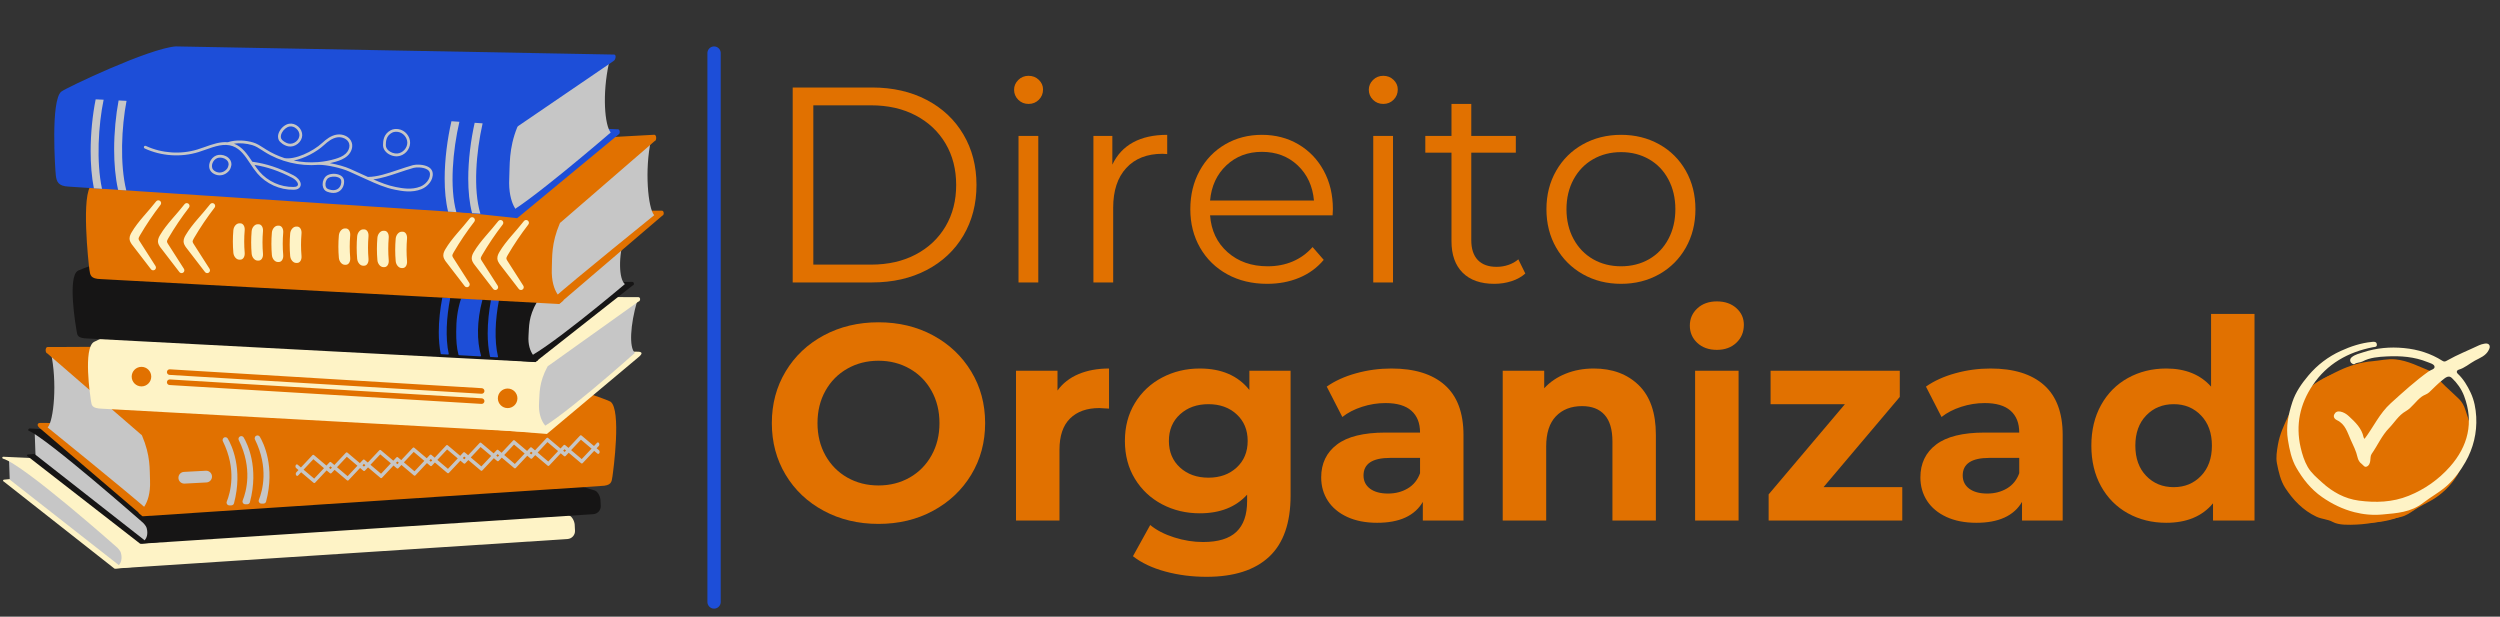 <svg xmlns="http://www.w3.org/2000/svg" xmlns:xlink="http://www.w3.org/1999/xlink" width="1500" zoomAndPan="magnify" viewBox="0 0 1125 277.5" height="370" preserveAspectRatio="xMidYMid meet" version="1.2"><rect x="0" y="0" width="1125" height="277.5" fill="#333333" stroke="none"/><defs><clipPath id="4f45024781"><path d="M 1.012 209.602 L 196.875 209.602 L 196.875 255.871 L 1.012 255.871 Z M 1.012 209.602 "/></clipPath><clipPath id="5458841dff"><path d="M 4 205 L 64 205 L 64 255.938 L 4 255.938 Z M 4 205 "/></clipPath><clipPath id="ae0169e8a8"><path d="M 1.012 205.434 L 258.789 205.434 L 258.789 255.871 L 1.012 255.871 Z M 1.012 205.434 "/></clipPath><clipPath id="3b4c7c2bc4"><path d="M 45 94 L 298.977 94 L 298.977 137 L 45 137 Z M 45 94 "/></clipPath><clipPath id="78d59734e6"><path d="M 24 20.863 L 278 20.863 L 278 98 L 24 98 Z M 24 20.863 "/></clipPath><clipPath id="b0adbca97a"><path d="M 1024.09 161 L 1112 161 L 1112 236.672 L 1024.09 236.672 Z M 1024.09 161 "/></clipPath><clipPath id="fc6bc6a755"><path d="M 1029 153.574 L 1120.664 153.574 L 1120.664 232 L 1029 232 Z M 1029 153.574 "/></clipPath></defs><g id="5921cd8c94"><path style="fill:none;stroke-width:8;stroke-linecap:round;stroke-linejoin:miter;stroke:#1d4ed8;stroke-opacity:1;stroke-miterlimit:4;" d="M 4.002 3.998 L 334.226 3.998 " transform="matrix(0,-0.748,0.748,0,318.341,273.885)"/><g clip-rule="nonzero" clip-path="url(#4f45024781)"><path style=" stroke:none;fill-rule:nonzero;fill:#fef3c6;fill-opacity:1;" d="M 196.781 242.473 L 51.496 255.871 L 1.703 216.703 C 1.234 216.586 1.266 215.906 1.746 215.848 C 9.992 214.777 75.984 210 77.062 209.926 C 78.332 209.84 196.781 242.473 196.781 242.473 "/></g><g clip-rule="nonzero" clip-path="url(#5458841dff)"><path style=" stroke:none;fill-rule:nonzero;fill:#c6c6c6;fill-opacity:1;" d="M 4.027 205.961 L 4.375 215.824 L 54.68 255.25 L 58.359 250.961 L 63.039 244.691 L 4.027 205.961 "/></g><g clip-rule="nonzero" clip-path="url(#ae0169e8a8)"><path style=" stroke:none;fill-rule:nonzero;fill:#fef3c6;fill-opacity:1;" d="M 1.418 205.535 L 197.562 214.379 L 255.965 231.867 C 257.414 232.293 258.508 234.551 258.609 236.055 L 258.75 238.723 C 258.883 240.715 257.371 242.434 255.379 242.559 L 51.496 255.871 C 51.496 255.871 55.809 254.227 54.426 248.871 C 54.137 247.754 52.828 246.477 52.828 246.477 C 52.828 246.477 10.668 209.039 1.344 206.391 C 0.863 206.254 0.922 205.57 1.418 205.535 "/></g><path style=" stroke:none;fill-rule:nonzero;fill:#161515;fill-opacity:1;" d="M 208.375 231.293 L 63.09 244.691 L 12.512 205.383 C 11.863 204.996 12.074 204.59 12.555 204.527 C 20.801 203.457 87.578 198.816 88.656 198.746 C 89.926 198.66 208.375 231.293 208.375 231.293 "/><path style=" stroke:none;fill-rule:nonzero;fill:#c6c6c6;fill-opacity:1;" d="M 15.621 194.785 L 15.969 204.645 L 66.273 244.066 L 69.953 239.781 L 74.629 233.512 L 15.621 194.785 "/><path style=" stroke:none;fill-rule:nonzero;fill:#161515;fill-opacity:1;" d="M 13.328 192.801 L 209.152 203.203 L 267.559 220.688 C 269.008 221.113 270.102 223.371 270.203 224.875 L 270.34 227.539 C 270.477 229.535 268.965 231.254 266.973 231.379 L 63.09 244.691 C 63.09 244.691 67.402 243.043 66.02 237.688 C 65.73 236.574 64.422 235.297 64.422 235.297 C 64.422 235.297 21.09 197.18 12.883 193.816 C 12.422 193.625 12.832 192.836 13.328 192.801 "/><path style=" stroke:none;fill-rule:nonzero;fill:#e17100;fill-opacity:1;" d="M 63.883 231.945 L 17.805 192.578 C 16.363 191.359 16.969 190.352 17.926 190.324 L 208.176 190.957 L 269.844 216.113 L 63.883 231.945 "/><path style=" stroke:none;fill-rule:nonzero;fill:#c6c6c6;fill-opacity:1;" d="M 22.863 158.5 C 25.848 171.945 24.211 189.426 21.438 192.352 C 21.438 192.352 57.512 221.492 66.895 229.824 L 73.965 195.008 L 22.863 158.5 "/><path style=" stroke:none;fill-rule:nonzero;fill:#e17100;fill-opacity:1;" d="M 21.336 159.078 L 63.348 195.441 C 63.582 195.59 63.805 195.75 63.906 195.988 C 67.824 205.207 67.293 211.082 67.52 216.344 C 67.949 227.73 62.234 230.695 62.234 230.695 L 64.148 232.332 L 270.352 218.688 C 275.195 218.574 275.242 216.902 275.613 214.34 C 275.973 211.879 279.711 184.367 274.734 180.762 C 272.344 179.027 199.688 155.293 199.602 155.297 L 21.34 156.16 C 20.277 156.285 20.285 158.871 21.336 159.078 "/><path style=" stroke:none;fill-rule:nonzero;fill:#fef3c6;fill-opacity:1;" d="M 246.102 195.277 L 287.742 160.375 C 289.828 158.477 288.141 158.172 286.09 158.25 L 105.43 159.75 L 44.797 179.148 L 246.102 195.277 "/><path style=" stroke:none;fill-rule:nonzero;fill:#c6c6c6;fill-opacity:1;" d="M 286.723 135.453 C 283.609 146.168 283.031 156.43 285.699 158.805 C 285.699 158.805 248.672 191.922 240.426 194.121 L 235.992 163.781 L 286.723 135.453 "/><path style=" stroke:none;fill-rule:nonzero;fill:#fef3c6;fill-opacity:1;" d="M 287.195 135.77 L 246.965 164.477 C 246.734 164.59 246.512 164.715 246.41 164.906 C 242.445 172.227 242.883 176.93 242.578 181.133 C 241.992 190.23 247.121 193.156 247.121 193.156 L 245.789 194.859 L 46.012 183.922 C 41.281 183.777 41.258 182.441 40.93 180.387 C 40.617 178.418 37.367 156.684 42.285 153.859 C 44.645 152.504 89.641 132.895 89.719 132.898 L 287.348 133.723 C 288.391 133.84 288.223 135.613 287.195 135.77 "/><path style=" stroke:none;fill-rule:nonzero;fill:#e17100;fill-opacity:1;" d="M 63.66 165.078 C 61.23 165.078 59.258 167.051 59.258 169.48 C 59.258 171.91 61.23 173.883 63.66 173.883 C 66.094 173.883 68.062 171.91 68.062 169.48 C 68.062 167.051 66.094 165.078 63.66 165.078 Z M 228.438 174.84 C 226.008 174.84 224.035 176.809 224.035 179.242 C 224.035 181.676 226.008 183.645 228.438 183.645 C 230.871 183.645 232.84 181.676 232.84 179.242 C 232.84 176.809 230.871 174.84 228.438 174.84 Z M 75.113 167.445 C 75.113 168.105 75.629 168.66 76.297 168.703 L 216.664 177.195 C 217.359 177.238 217.953 176.711 217.996 176.016 C 218.039 175.328 217.512 174.727 216.816 174.684 L 76.445 166.191 C 75.754 166.148 75.16 166.676 75.117 167.371 C 75.113 167.395 75.113 167.422 75.113 167.445 Z M 75.117 171.93 C 75.16 171.238 75.754 170.711 76.445 170.75 L 216.816 179.246 C 217.512 179.285 218.039 179.898 217.996 180.574 C 217.953 181.27 217.359 181.797 216.664 181.754 L 76.297 173.262 C 75.629 173.223 75.113 172.668 75.113 172.008 C 75.113 171.98 75.113 171.957 75.117 171.93 "/><path style=" stroke:none;fill-rule:nonzero;fill:#161515;fill-opacity:1;" d="M 240.895 162.93 L 284.613 128.52 C 285.527 128.375 285.465 126.863 284.527 126.836 L 100.219 129.766 L 39.59 147.867 L 240.895 162.93 "/><path style=" stroke:none;fill-rule:nonzero;fill:#c6c6c6;fill-opacity:1;" d="M 281.195 105.602 C 278.082 115.602 278.523 125.633 281.195 127.848 C 281.195 127.848 243.465 159.793 235.219 161.848 L 230.785 133.527 L 281.195 105.602 "/><path style=" stroke:none;fill-rule:nonzero;fill:#161515;fill-opacity:1;" d="M 281.898 105.402 L 242.219 135.414 C 241.992 135.523 241.77 135.637 241.668 135.812 C 237.703 142.648 238.137 147.039 237.836 150.961 C 237.246 159.453 242.242 161.98 242.242 161.98 L 240.895 162.93 L 39.562 152.336 C 34.832 152.199 34.812 150.953 34.484 149.035 C 34.172 147.195 30.207 124.422 35.121 121.781 C 37.484 120.516 79.391 105.262 106.254 103.223 L 281.938 103.223 C 282.977 103.328 282.93 105.254 281.898 105.402 "/><path style=" stroke:none;fill-rule:nonzero;fill:#1d4ed8;fill-opacity:1;" d="M 220.941 135.035 C 220.027 139.91 219.461 145.047 219.461 149.965 C 219.461 153.652 219.781 157.207 220.492 160.426 C 220.516 160.543 220.637 160.629 220.773 160.641 L 223.793 160.809 C 223.996 160.82 224.152 160.672 224.113 160.504 C 222.359 153.223 222.879 143.781 224.5 135.238 C 224.527 135.086 224.395 134.949 224.215 134.941 L 221.262 134.816 C 221.105 134.812 220.965 134.902 220.941 135.035 Z M 207.449 134.449 C 205.773 139.734 205.293 144.188 205.293 149.434 C 205.293 153.043 205.441 156.289 206.316 159.629 C 206.344 159.746 206.461 159.828 206.598 159.836 L 216.148 160.379 C 216.355 160.391 216.516 160.23 216.465 160.059 C 214.551 153.488 214.523 144.5 217.086 134.949 C 217.129 134.793 216.996 134.637 216.805 134.633 L 207.762 134.254 C 207.617 134.246 207.484 134.332 207.449 134.449 Z M 199.324 133.902 L 202.273 134.027 C 202.457 134.035 202.59 134.172 202.562 134.324 C 200.938 142.688 200.355 151.965 201.93 159.25 C 201.965 159.418 201.809 159.566 201.609 159.555 L 198.609 159.383 C 198.465 159.375 198.348 159.285 198.324 159.168 C 197.723 156.141 197.449 152.844 197.449 149.434 C 197.449 144.383 198.047 139.109 199.004 134.121 C 199.027 133.988 199.168 133.898 199.324 133.902 "/><g clip-rule="nonzero" clip-path="url(#3b4c7c2bc4)"><path style=" stroke:none;fill-rule:nonzero;fill:#e17100;fill-opacity:1;" d="M 251.953 136.426 L 298.027 97.055 C 298.957 96.848 298.863 94.828 297.906 94.801 L 107.656 95.434 L 45.988 120.594 L 251.953 136.426 "/></g><path style=" stroke:none;fill-rule:nonzero;fill:#c6c6c6;fill-opacity:1;" d="M 292.969 62.977 C 289.984 76.426 291.621 93.902 294.395 96.828 C 294.395 96.828 258.32 125.969 248.938 134.301 L 241.867 99.484 L 292.969 62.977 "/><path style=" stroke:none;fill-rule:nonzero;fill:#e17100;fill-opacity:1;" d="M 294.5 63.559 L 252.484 99.918 C 252.254 100.066 252.027 100.227 251.926 100.465 C 248.008 109.684 248.543 115.559 248.312 120.82 C 247.883 132.211 253.598 135.172 253.598 135.172 L 251.684 136.812 L 45.484 125.598 C 40.641 125.488 40.594 123.816 40.219 121.254 C 39.863 118.793 36.348 86.773 41.324 83.168 C 43.711 81.434 113.172 70.547 113.254 70.551 L 294.492 60.637 C 295.555 60.766 295.551 63.348 294.5 63.559 "/><path style=" stroke:none;fill-rule:nonzero;fill:#fef3c6;fill-opacity:1;" d="M 105.008 103.629 C 104.719 106.98 104.719 110.367 105.008 113.719 C 105.152 115.449 106.402 116.848 107.68 116.848 C 107.836 116.848 107.988 116.848 108.141 116.848 C 109.422 116.848 110.254 115.449 110.109 113.719 C 109.82 110.367 109.82 106.98 110.109 103.629 C 110.254 101.898 109.422 100.496 108.141 100.496 C 107.988 100.496 107.836 100.496 107.68 100.496 C 106.402 100.496 105.152 101.898 105.008 103.629 Z M 113.238 104.047 C 112.953 107.398 112.953 110.785 113.238 114.137 C 113.387 115.867 114.637 117.266 115.914 117.27 C 116.066 117.27 116.223 117.27 116.375 117.27 C 117.652 117.266 118.488 115.867 118.34 114.137 C 118.051 110.785 118.051 107.398 118.34 104.047 C 118.488 102.32 117.652 100.918 116.375 100.918 C 116.223 100.918 116.066 100.918 115.914 100.918 C 114.637 100.918 113.387 102.32 113.238 104.047 Z M 122.344 104.676 C 122.059 108.027 122.059 111.414 122.344 114.766 C 122.488 116.496 123.742 117.898 125.016 117.898 C 125.172 117.898 125.328 117.898 125.48 117.898 C 126.758 117.898 127.59 116.496 127.445 114.766 C 127.156 111.414 127.156 108.027 127.445 104.676 C 127.59 102.945 126.758 101.543 125.48 101.547 C 125.328 101.547 125.172 101.547 125.016 101.547 C 123.742 101.547 122.488 102.949 122.344 104.676 Z M 130.578 105.094 C 130.289 108.449 130.289 111.836 130.578 115.188 C 130.723 116.914 131.977 118.316 133.25 118.316 C 133.406 118.316 133.559 118.316 133.715 118.316 C 134.992 118.316 135.828 116.914 135.68 115.188 C 135.391 111.836 135.391 108.449 135.68 105.094 C 135.828 103.367 134.992 101.965 133.715 101.965 C 133.559 101.965 133.406 101.965 133.25 101.965 C 131.977 101.965 130.723 103.367 130.578 105.094 Z M 152.488 105.934 C 152.199 109.285 152.199 112.672 152.488 116.023 C 152.637 117.754 153.887 119.156 155.164 119.156 C 155.316 119.156 155.469 119.156 155.625 119.156 C 156.902 119.156 157.738 117.754 157.59 116.023 C 157.301 112.672 157.301 109.285 157.59 105.934 C 157.738 104.203 156.902 102.801 155.625 102.801 C 155.469 102.801 155.316 102.801 155.164 102.801 C 153.887 102.805 152.637 104.203 152.488 105.934 Z M 160.723 106.352 C 160.434 109.703 160.434 113.094 160.723 116.445 C 160.871 118.176 162.121 119.574 163.395 119.574 C 163.551 119.574 163.703 119.574 163.859 119.574 C 165.137 119.574 165.973 118.176 165.824 116.445 C 165.535 113.094 165.535 109.703 165.824 106.352 C 165.973 104.625 165.137 103.223 163.859 103.223 C 163.703 103.223 163.551 103.223 163.395 103.223 C 162.121 103.223 160.871 104.625 160.723 106.352 Z M 169.828 106.984 C 169.539 110.336 169.539 113.719 169.828 117.07 C 169.973 118.801 171.227 120.203 172.5 120.203 C 172.656 120.203 172.809 120.203 172.965 120.203 C 174.242 120.203 175.078 118.801 174.926 117.07 C 174.641 113.719 174.641 110.336 174.926 106.984 C 175.078 105.254 174.242 103.852 172.965 103.852 C 172.809 103.852 172.656 103.852 172.5 103.852 C 171.227 103.852 169.973 105.254 169.828 106.984 Z M 178.059 107.402 C 177.773 110.754 177.773 114.141 178.059 117.492 C 178.207 119.219 179.461 120.621 180.734 120.621 C 180.887 120.621 181.043 120.621 181.195 120.621 C 182.473 120.621 183.309 119.223 183.16 117.492 C 182.875 114.141 182.875 110.754 183.16 107.402 C 183.309 105.672 182.473 104.27 181.195 104.27 C 181.043 104.27 180.887 104.27 180.734 104.27 C 179.461 104.273 178.207 105.672 178.059 107.402 Z M 58.297 107.309 C 58.297 107.461 58.309 107.617 58.332 107.773 C 58.449 108.629 58.879 109.301 59.227 109.84 L 67.867 121.07 C 68.238 121.656 69.016 121.828 69.602 121.453 C 70.188 121.078 70.359 120.301 69.984 119.715 L 62.891 108.629 C 62.652 108.258 62.41 107.875 62.367 107.566 C 62.305 107.105 62.637 106.492 62.984 105.898 C 65.766 101.141 68.883 96.523 72.246 92.164 C 72.668 91.617 72.57 90.828 72.02 90.402 C 71.469 89.977 70.68 90.078 70.254 90.629 C 66.824 95.07 62.102 99.637 59.27 104.484 C 58.895 105.121 58.297 106.141 58.297 107.309 Z M 71.086 108.566 C 71.086 108.723 71.098 108.875 71.117 109.031 C 71.238 109.887 71.668 110.559 72.016 111.098 L 80.652 122.328 C 81.027 122.914 81.805 123.086 82.391 122.711 C 82.977 122.336 83.145 121.559 82.773 120.973 L 75.68 109.887 C 75.441 109.516 75.199 109.133 75.152 108.824 C 75.094 108.363 75.422 107.75 75.773 107.152 C 78.555 102.398 81.668 97.781 85.035 93.422 C 85.457 92.875 85.359 92.086 84.809 91.66 C 84.254 91.234 83.469 91.336 83.043 91.887 C 79.613 96.328 74.891 100.895 72.055 105.742 C 71.684 106.379 71.086 107.398 71.086 108.566 Z M 82.617 108.566 C 82.617 108.723 82.629 108.875 82.648 109.031 C 82.766 109.887 83.199 110.559 83.543 111.098 L 92.184 122.328 C 92.559 122.914 93.336 123.086 93.922 122.711 C 94.508 122.336 94.676 121.559 94.301 120.973 L 87.207 109.887 C 86.973 109.516 86.727 109.133 86.684 108.824 C 86.625 108.363 86.953 107.75 87.301 107.152 C 90.082 102.398 93.199 97.781 96.566 93.422 C 96.988 92.875 96.887 92.086 96.336 91.66 C 95.789 91.234 94.996 91.336 94.57 91.887 C 91.141 96.328 86.422 100.895 83.586 105.742 C 83.211 106.379 82.617 107.398 82.617 108.566 Z M 199.488 114.91 C 199.488 115.062 199.5 115.215 199.523 115.375 C 199.645 116.227 200.07 116.898 200.418 117.438 L 209.055 128.672 C 209.43 129.258 210.207 129.426 210.793 129.051 C 211.379 128.68 211.551 127.902 211.176 127.316 L 204.082 116.227 C 203.844 115.859 203.602 115.477 203.559 115.168 C 203.496 114.703 203.828 114.094 204.176 113.496 C 206.957 108.742 210.074 104.125 213.438 99.766 C 213.859 99.219 213.762 98.43 213.211 98.004 C 212.66 97.578 211.871 97.68 211.445 98.227 C 208.016 102.668 203.293 107.238 200.461 112.082 C 200.086 112.723 199.488 113.742 199.488 114.91 Z M 212.277 116.168 C 212.277 116.32 212.289 116.473 212.309 116.633 C 212.43 117.484 212.859 118.156 213.207 118.695 L 221.844 129.93 C 222.219 130.516 222.996 130.684 223.582 130.312 C 224.168 129.938 224.336 129.16 223.965 128.574 L 216.871 117.484 C 216.633 117.117 216.391 116.734 216.344 116.426 C 216.285 115.961 216.613 115.348 216.965 114.754 C 219.746 110 222.859 105.383 226.227 101.023 C 226.648 100.473 226.551 99.688 225.996 99.262 C 225.449 98.836 224.66 98.938 224.234 99.484 C 220.805 103.93 216.082 108.496 213.246 113.34 C 212.875 113.98 212.277 115 212.277 116.168 Z M 224.777 113.34 C 227.613 108.496 232.336 103.93 235.766 99.484 C 236.188 98.938 236.98 98.836 237.527 99.262 C 238.078 99.688 238.18 100.473 237.754 101.023 C 234.391 105.383 231.273 110 228.492 114.754 C 228.148 115.348 227.812 115.961 227.875 116.426 C 227.918 116.734 228.164 117.117 228.398 117.484 L 235.492 128.574 C 235.867 129.16 235.699 129.938 235.113 130.312 C 234.527 130.684 233.75 130.516 233.375 129.93 L 224.734 118.695 C 224.391 118.156 223.961 117.484 223.84 116.633 C 223.82 116.473 223.809 116.32 223.809 116.168 C 223.809 115 224.406 113.98 224.777 113.34 "/><path style=" stroke:none;fill-rule:nonzero;fill:#1d4ed8;fill-opacity:1;" d="M 232.723 98.188 L 278.234 60.574 C 279.148 60.367 279.086 58.23 278.152 58.188 L 92.055 51.16 L 31.422 76.832 L 232.723 98.188 "/><path style=" stroke:none;fill-rule:nonzero;fill:#c6c6c6;fill-opacity:1;" d="M 274.035 28.348 C 270.922 42.531 272.148 56.484 274.816 59.621 C 274.816 59.621 235.297 93.738 227.051 96.652 L 222.617 56.496 L 274.035 28.348 "/><g clip-rule="nonzero" clip-path="url(#78d59734e6)"><path style=" stroke:none;fill-rule:nonzero;fill:#1d4ed8;fill-opacity:1;" d="M 276.07 27.465 L 233.355 56.605 C 233.125 56.762 232.906 56.922 232.801 57.176 C 228.836 66.867 229.457 74.695 229.16 80.258 C 228.566 92.301 233.699 96.168 233.699 96.168 L 232.215 97.227 L 30.887 83.973 C 26.156 83.781 25.457 81.676 25.129 78.957 C 24.816 76.348 22.707 44.941 27.621 41.203 C 29.984 39.406 67.137 21.746 79.094 20.883 L 276.422 24.555 C 277.461 24.707 277.043 26.953 276.07 27.465 "/></g><path style=" stroke:none;fill-rule:nonzero;fill:#c6c6c6;fill-opacity:1;" d="M 116.738 77.211 C 120.516 81.633 126.246 84.219 132.062 84.129 C 132.688 84.117 133.379 84.059 133.77 83.688 C 133.984 83.48 134.09 83.254 134.09 82.98 C 134.09 82.93 134.086 82.871 134.074 82.812 C 133.938 81.82 132.711 80.633 131.609 80.062 C 125.551 76.926 120.211 75.09 114.496 74.199 C 115.207 75.246 115.945 76.281 116.738 77.211 Z M 143.059 72.949 C 143.094 72.941 143.129 72.926 143.164 72.926 C 143.227 72.922 143.301 72.926 143.367 72.926 C 145.879 72.711 148.367 72.254 150.789 71.535 C 152.395 71.059 154.223 70.402 155.57 69.145 C 156.648 68.137 157.254 66.82 157.254 65.59 C 157.254 65.27 157.211 64.953 157.129 64.652 C 156.527 62.516 153.93 61.504 151.871 61.793 C 149.508 62.121 147.504 63.723 145.852 65.242 C 142.43 68.391 136.895 71.352 132.168 72.246 C 135.742 72.988 139.422 73.23 143.059 72.949 Z M 178.02 84.148 L 178.234 84.188 C 181.02 84.73 185.227 85.551 189.203 83.949 C 191.395 83.066 193.488 80.832 193.488 78.477 C 193.488 78.309 193.477 78.145 193.453 77.98 C 193.371 77.309 193.012 76.773 192.363 76.344 C 190.562 75.152 187.215 75.23 186.184 75.523 C 183.828 76.191 181.586 76.945 179.422 77.672 C 175.457 79.004 171.668 80.281 167.996 80.719 C 171.227 82.145 174.555 83.477 178.02 84.148 Z M 113.875 64.094 C 115.641 64.613 117.18 65.621 118.668 66.59 C 119 66.809 119.336 67.023 119.672 67.234 C 122.281 68.883 125.094 70.188 128.023 71.145 C 132.734 71.992 140.746 68.234 145 64.316 C 146.793 62.664 148.992 60.926 151.695 60.547 C 154.336 60.18 157.539 61.484 158.336 64.309 C 158.875 66.223 158.125 68.477 156.43 70.062 C 154.887 71.5 152.895 72.223 151.148 72.742 C 150.262 73.004 149.367 73.219 148.469 73.418 C 151.82 74.004 155.395 75.027 157.523 75.988 L 165.551 79.621 C 169.773 79.59 174.062 78.148 179.02 76.48 C 181.203 75.746 183.453 74.988 185.84 74.312 C 186.98 73.988 190.801 73.805 193.055 75.293 C 194.016 75.93 194.57 76.781 194.703 77.82 C 195.113 81.078 192.418 84.012 189.672 85.117 C 185.352 86.855 180.926 85.992 177.996 85.422 L 177.781 85.383 C 173.34 84.52 169.188 82.645 165.168 80.828 C 165.16 80.824 165.152 80.82 165.145 80.816 L 157.004 77.133 C 153.867 75.715 147.152 74.105 143.363 74.18 C 134.895 74.871 126.195 72.84 119 68.297 C 118.66 68.086 118.32 67.863 117.984 67.645 C 116.504 66.68 115.109 65.77 113.52 65.301 C 110.797 64.5 107.84 64.281 105.289 64.645 C 109.062 66.07 111.352 69.473 113.551 72.789 C 119.844 73.633 125.602 75.539 132.188 78.945 C 133.586 79.672 135.113 81.172 135.32 82.637 C 135.43 83.395 135.191 84.07 134.637 84.598 C 133.93 85.27 132.949 85.371 132.082 85.387 C 125.895 85.48 119.801 82.73 115.781 78.027 C 114.648 76.699 113.645 75.199 112.672 73.738 C 112.668 73.73 112.66 73.719 112.656 73.711 C 112.625 73.664 112.598 73.625 112.57 73.578 C 110.344 70.227 108.242 67.059 104.758 65.781 C 100.891 64.367 96.676 65.867 92.594 67.32 C 91.508 67.707 90.383 68.109 89.277 68.449 C 81.398 70.871 72.586 70.273 65.102 66.809 C 64.875 66.703 64.738 66.477 64.738 66.238 C 64.738 66.148 64.758 66.059 64.797 65.977 C 64.941 65.66 65.316 65.523 65.633 65.668 C 72.836 69.004 81.32 69.578 88.91 67.246 C 89.984 66.914 91.098 66.52 92.176 66.137 C 95.57 64.926 99.059 63.691 102.496 64.008 C 106.277 62.715 110.84 63.199 113.875 64.094 Z M 129.965 64.629 C 131.031 64.828 132.234 64.496 133.188 63.738 C 134.133 62.988 134.699 61.949 134.742 60.887 C 134.746 60.844 134.746 60.801 134.746 60.758 C 134.746 59.723 134.23 58.66 133.348 57.887 C 132.441 57.094 131.328 56.742 130.285 56.926 C 129.008 57.148 127.598 58.297 126.852 59.719 C 126.324 60.73 126.223 61.695 126.57 62.441 C 126.883 63.117 128.395 64.332 129.965 64.629 Z M 125.109 61.477 C 125.109 60.73 125.32 59.934 125.738 59.137 C 126.664 57.363 128.402 55.977 130.066 55.684 C 131.484 55.438 132.98 55.895 134.176 56.941 C 135.379 57.992 136.055 59.477 136 60.938 C 135.938 62.367 135.199 63.746 133.969 64.723 C 132.719 65.719 131.172 66.137 129.73 65.863 C 127.82 65.504 125.93 64.051 125.43 62.969 C 125.219 62.512 125.109 62.004 125.109 61.477 Z M 178.82 69.074 C 181.176 68.871 183.223 66.703 183.289 64.34 C 183.289 64.297 183.293 64.258 183.293 64.219 C 183.293 61.898 181.395 59.691 179.094 59.359 C 178.367 59.258 177.312 59.23 176.418 59.707 C 173.707 61.148 173.656 63.645 173.621 65.309 C 173.594 66.344 174.199 67.145 174.711 67.625 C 175.766 68.613 177.414 69.195 178.82 69.074 Z M 172.363 65.352 C 172.363 65.324 172.363 65.297 172.363 65.27 C 172.398 63.562 172.469 60.387 175.828 58.598 C 177.02 57.961 178.359 57.984 179.27 58.113 C 182.266 58.543 184.633 61.328 184.547 64.375 C 184.461 67.398 181.941 70.07 178.926 70.328 C 177.164 70.48 175.168 69.777 173.852 68.539 C 172.887 67.637 172.363 66.512 172.363 65.352 Z M 98.113 77.574 C 99.68 77.859 101.195 77.223 102.27 75.82 C 102.531 75.48 102.879 74.398 102.879 73.922 C 102.879 73.918 102.879 73.914 102.879 73.914 C 102.879 72.961 102.352 72.309 101.902 71.926 C 101.012 71.156 99.645 70.781 98.43 70.969 C 97.469 71.117 96.578 71.734 95.992 72.664 C 95.402 73.602 95.227 74.676 95.512 75.617 C 95.789 76.539 96.859 77.344 98.113 77.574 Z M 94.121 74.699 C 94.121 73.781 94.395 72.84 94.926 71.992 C 95.707 70.758 96.914 69.93 98.238 69.723 C 99.828 69.477 101.547 69.957 102.727 70.969 C 103.637 71.754 104.141 72.797 104.141 73.914 C 104.141 73.918 104.141 73.922 104.141 73.926 C 104.137 74.602 103.727 75.992 103.27 76.586 C 101.898 78.375 99.934 79.184 97.887 78.809 C 96.164 78.492 94.723 77.355 94.305 75.98 C 94.18 75.566 94.121 75.137 94.121 74.699 Z M 152.336 84.746 C 153.438 83.77 153.766 82.129 153.516 81.09 C 153.336 80.34 152.527 79.945 152.062 79.773 C 150.621 79.25 148.648 79.418 147.668 80.145 C 146.801 80.785 146.301 82.16 146.477 83.418 C 146.543 83.902 146.781 84.762 147.605 85.074 C 149.609 85.824 151.246 85.711 152.336 84.746 Z M 145.227 83.59 C 145.199 83.363 145.184 83.137 145.184 82.91 C 145.184 81.414 145.848 79.926 146.918 79.133 C 148.246 78.152 150.641 77.918 152.492 78.594 C 153.703 79.035 154.504 79.816 154.738 80.793 C 155.082 82.23 154.652 84.371 153.168 85.688 C 152.148 86.59 150.281 87.418 147.164 86.25 C 146.117 85.859 145.41 84.891 145.227 83.59 Z M 200.098 80.395 C 200.098 85.707 200.562 90.793 201.641 95.215 L 205.355 95.457 C 202.262 84.332 203.766 67.559 206.73 54.801 C 205.566 54.719 204.371 54.641 203.145 54.559 C 201.332 62.477 200.098 71.73 200.098 80.395 Z M 43.051 44.707 C 41.676 51.512 40.789 59.816 40.789 68.055 C 40.789 73.832 41.227 79.562 42.238 84.723 L 45.895 84.961 C 43.289 72.707 44.27 56.277 46.633 44.871 C 45.383 44.812 44.188 44.758 43.051 44.707 Z M 210.711 80.395 C 210.711 85.992 211.23 91.344 212.434 95.922 L 216.176 96.168 C 212.871 85.258 214.258 68.453 217.176 55.504 C 216.035 55.426 214.84 55.344 213.598 55.262 C 211.871 63.023 210.711 71.984 210.711 80.395 Z M 53.371 45.203 C 54.531 45.262 55.723 45.32 56.941 45.387 C 54.684 57.215 53.898 73.754 56.824 85.684 L 53.141 85.438 C 51.898 79.895 51.363 73.59 51.363 67.23 C 51.363 59.516 52.145 51.746 53.371 45.203 "/><path style=" stroke:none;fill-rule:nonzero;fill:#c6c6c6;fill-opacity:1;" d="M 92.91 217.102 L 83.062 217.621 C 81.617 217.699 80.371 216.578 80.297 215.133 L 80.297 215.117 C 80.223 213.672 81.34 212.426 82.785 212.352 L 92.629 211.832 C 94.078 211.754 95.32 212.875 95.398 214.32 L 95.398 214.336 C 95.473 215.781 94.352 217.027 92.91 217.102 Z M 101.266 196.762 C 101.762 196.703 102.242 196.934 102.496 197.363 C 104.117 200.105 109.445 210.77 105.297 226.492 C 105.152 227.043 104.648 227.422 104.082 227.422 L 103.219 227.422 C 102.336 227.422 101.719 226.527 102.055 225.703 C 103.648 221.742 106.59 211.32 100.297 198.566 C 99.914 197.789 100.41 196.863 101.266 196.762 Z M 108.434 196.266 C 108.926 196.203 109.406 196.438 109.66 196.867 C 111.277 199.605 116.609 210.273 112.461 225.996 C 112.316 226.547 111.812 226.926 111.246 226.926 L 110.387 226.926 C 109.496 226.926 108.887 226.031 109.215 225.207 C 110.812 221.246 113.754 210.824 107.461 198.07 C 107.074 197.293 107.57 196.371 108.434 196.266 Z M 115.707 195.969 C 116.203 195.906 116.684 196.141 116.938 196.566 C 118.559 199.309 123.887 209.977 119.738 225.695 C 119.594 226.246 119.094 226.625 118.523 226.625 L 117.66 226.625 C 116.777 226.625 116.164 225.73 116.496 224.906 C 118.09 220.945 121.031 210.523 114.738 197.773 C 114.355 196.992 114.852 196.07 115.707 195.969 Z M 261.777 206.59 L 257 202.559 L 261.414 197.852 L 266.195 201.887 Z M 254.094 203.383 L 253.422 202.816 L 254.043 202.156 L 254.715 202.723 Z M 246.723 207.691 L 241.945 203.656 L 246.359 198.949 L 251.141 202.984 Z M 239.043 204.484 L 238.371 203.918 L 238.992 203.258 L 239.66 203.824 Z M 231.672 208.789 L 226.895 204.754 L 231.312 200.051 L 236.09 204.082 Z M 223.992 205.582 L 223.32 205.02 L 223.941 204.355 L 224.613 204.922 Z M 216.621 209.891 L 211.844 205.855 L 216.262 201.152 L 221.039 205.184 Z M 208.941 206.684 L 208.273 206.117 L 208.891 205.453 L 209.562 206.023 Z M 201.574 210.988 L 196.797 206.953 L 201.211 202.25 L 205.988 206.281 Z M 193.891 207.781 L 193.223 207.215 L 193.844 206.555 L 194.512 207.121 Z M 186.523 212.086 L 181.75 208.055 L 186.164 203.352 L 190.938 207.383 Z M 178.848 208.879 L 178.176 208.316 L 178.797 207.656 L 179.465 208.219 Z M 171.48 213.188 L 166.703 209.152 L 171.117 204.449 L 175.891 208.48 Z M 163.797 209.98 L 163.129 209.414 L 163.75 208.754 L 164.418 209.32 Z M 156.43 214.285 L 151.652 210.254 L 156.066 205.547 L 160.844 209.582 Z M 148.75 211.082 L 148.078 210.512 L 148.699 209.852 L 149.371 210.422 Z M 141.379 215.387 L 136.605 211.352 L 141.02 206.645 L 145.797 210.68 Z M 269.531 202.605 L 268.477 201.719 L 269.449 200.684 C 269.734 200.379 269.785 199.816 269.566 199.426 C 269.348 199.035 268.941 198.961 268.656 199.262 L 267.293 200.715 L 261.707 196 C 261.477 195.809 261.184 195.828 260.973 196.055 L 255.812 201.555 L 254.336 200.309 C 254.105 200.113 253.812 200.137 253.602 200.363 L 252.238 201.816 L 246.652 197.102 C 246.422 196.91 246.129 196.93 245.922 197.156 L 240.758 202.656 L 239.281 201.41 C 239.051 201.215 238.762 201.234 238.547 201.461 L 237.184 202.914 L 231.602 198.203 C 231.371 198.008 231.082 198.031 230.871 198.254 L 225.711 203.754 L 224.234 202.508 C 224.004 202.312 223.711 202.336 223.496 202.562 L 222.137 204.016 L 216.551 199.301 C 216.32 199.109 216.031 199.129 215.82 199.355 L 210.66 204.852 L 209.184 203.605 C 208.953 203.414 208.66 203.434 208.449 203.66 L 207.086 205.117 L 201.504 200.402 C 201.273 200.207 200.98 200.227 200.77 200.457 L 195.609 205.953 L 194.133 204.707 C 193.902 204.512 193.613 204.535 193.398 204.758 L 192.035 206.215 L 186.453 201.5 C 186.227 201.305 185.934 201.328 185.719 201.555 L 180.562 207.051 L 179.086 205.805 C 178.859 205.609 178.566 205.633 178.352 205.859 L 176.988 207.312 L 171.41 202.598 C 171.18 202.402 170.887 202.426 170.676 202.652 L 165.516 208.148 L 164.039 206.906 C 163.809 206.711 163.52 206.73 163.309 206.961 L 161.941 208.414 L 156.359 203.699 C 156.129 203.504 155.836 203.527 155.625 203.754 L 150.465 209.25 L 148.992 208.004 C 148.762 207.812 148.469 207.832 148.258 208.059 L 146.891 209.512 L 141.309 204.801 C 141.078 204.605 140.789 204.625 140.578 204.852 L 135.418 210.352 L 133.941 209.105 C 133.637 208.844 133.238 208.977 133.051 209.398 C 132.867 209.82 132.965 210.371 133.27 210.633 L 134.32 211.52 L 133.348 212.555 C 133.066 212.855 133.016 213.418 133.234 213.812 C 133.363 214.039 133.555 214.16 133.75 214.16 C 133.891 214.16 134.027 214.098 134.141 213.973 L 135.508 212.52 L 141.09 217.234 C 141.195 217.324 141.312 217.367 141.43 217.367 C 141.57 217.367 141.707 217.305 141.82 217.18 L 146.98 211.684 L 148.457 212.93 C 148.688 213.121 148.98 213.102 149.191 212.875 L 150.555 211.422 L 156.137 216.133 C 156.367 216.328 156.66 216.309 156.871 216.082 L 162.031 210.582 L 163.508 211.828 C 163.738 212.023 164.027 212 164.238 211.777 L 165.605 210.324 L 171.188 215.035 C 171.414 215.23 171.707 215.207 171.922 214.98 L 177.078 209.484 L 178.555 210.73 C 178.781 210.926 179.074 210.902 179.289 210.676 L 180.652 209.223 L 186.234 213.938 C 186.461 214.129 186.754 214.109 186.965 213.883 L 192.125 208.387 L 193.602 209.633 C 193.832 209.824 194.125 209.805 194.336 209.578 L 195.699 208.121 L 201.281 212.836 C 201.512 213.027 201.805 213.008 202.016 212.781 L 207.176 207.285 L 208.652 208.531 C 208.879 208.727 209.172 208.703 209.383 208.477 L 210.75 207.023 L 216.332 211.738 C 216.562 211.93 216.852 211.91 217.062 211.684 L 222.223 206.184 L 223.699 207.434 C 223.93 207.625 224.223 207.605 224.434 207.379 L 225.797 205.926 L 231.383 210.637 C 231.613 210.832 231.902 210.812 232.117 210.586 L 237.273 205.086 L 238.75 206.332 C 238.98 206.527 239.273 206.504 239.484 206.277 L 240.848 204.824 L 246.434 209.539 C 246.664 209.73 246.953 209.711 247.164 209.484 L 252.328 203.984 L 253.801 205.23 C 254.031 205.426 254.324 205.402 254.535 205.18 L 255.902 203.727 L 261.484 208.438 C 261.715 208.633 262.008 208.609 262.219 208.387 L 267.383 202.887 L 268.855 204.133 C 269.164 204.391 269.562 204.258 269.746 203.836 C 269.934 203.414 269.836 202.863 269.531 202.605 "/><g style="fill:#e17100;fill-opacity:1;"><g transform="translate(342.435, 127.096)"><path style="stroke:none" d="M 14.281 -87.719 L 50 -87.719 C 59.27 -87.719 67.457 -85.859 74.562 -82.141 C 81.664 -78.422 87.176 -73.238 91.094 -66.594 C 95.02 -59.957 96.984 -52.379 96.984 -43.859 C 96.984 -35.336 95.02 -27.754 91.094 -21.109 C 87.176 -14.473 81.664 -9.297 74.562 -5.578 C 67.457 -1.859 59.27 0 50 0 L 14.281 0 Z M 49.5 -8.016 C 57.188 -8.016 63.91 -9.539 69.672 -12.594 C 75.441 -15.645 79.91 -19.863 83.078 -25.25 C 86.254 -30.633 87.844 -36.836 87.844 -43.859 C 87.844 -50.879 86.254 -57.082 83.078 -62.469 C 79.91 -67.852 75.441 -72.07 69.672 -75.125 C 63.91 -78.176 57.188 -79.703 49.5 -79.703 L 23.562 -79.703 L 23.562 -8.016 Z M 49.5 -8.016 "/></g></g><g style="fill:#e17100;fill-opacity:1;"><g transform="translate(445.93, 127.096)"><path style="stroke:none" d="M 12.406 -65.922 L 21.297 -65.922 L 21.297 0 L 12.406 0 Z M 16.922 -80.328 C 15.086 -80.328 13.539 -80.953 12.281 -82.203 C 11.031 -83.453 10.406 -84.957 10.406 -86.719 C 10.406 -88.383 11.031 -89.844 12.281 -91.094 C 13.539 -92.352 15.086 -92.984 16.922 -92.984 C 18.754 -92.984 20.297 -92.375 21.547 -91.156 C 22.805 -89.945 23.438 -88.508 23.438 -86.844 C 23.438 -85 22.805 -83.453 21.547 -82.203 C 20.297 -80.953 18.754 -80.328 16.922 -80.328 Z M 16.922 -80.328 "/></g></g><g style="fill:#e17100;fill-opacity:1;"><g transform="translate(479.634, 127.096)"><path style="stroke:none" d="M 20.922 -53 C 23.016 -57.438 26.129 -60.781 30.266 -63.031 C 34.398 -65.289 39.516 -66.422 45.609 -66.422 L 45.609 -57.766 L 43.484 -57.891 C 36.547 -57.891 31.113 -55.758 27.188 -51.5 C 23.258 -47.238 21.297 -41.266 21.297 -33.578 L 21.297 0 L 12.406 0 L 12.406 -65.922 L 20.922 -65.922 Z M 20.922 -53 "/></g></g><g style="fill:#e17100;fill-opacity:1;"><g transform="translate(529.878, 127.096)"><path style="stroke:none" d="M 69.797 -30.203 L 14.656 -30.203 C 15.156 -23.348 17.785 -17.812 22.547 -13.594 C 27.316 -9.375 33.332 -7.266 40.594 -7.266 C 44.688 -7.266 48.445 -7.992 51.875 -9.453 C 55.301 -10.922 58.27 -13.078 60.781 -15.922 L 65.797 -10.156 C 62.867 -6.645 59.211 -3.969 54.828 -2.125 C 50.441 -0.289 45.613 0.625 40.344 0.625 C 33.582 0.625 27.586 -0.812 22.359 -3.688 C 17.141 -6.57 13.066 -10.562 10.141 -15.656 C 7.223 -20.758 5.766 -26.523 5.766 -32.953 C 5.766 -39.391 7.16 -45.156 9.953 -50.25 C 12.754 -55.344 16.598 -59.312 21.484 -62.156 C 26.379 -65 31.875 -66.422 37.969 -66.422 C 44.07 -66.422 49.547 -65 54.391 -62.156 C 59.234 -59.312 63.031 -55.363 65.781 -50.312 C 68.539 -45.258 69.922 -39.473 69.922 -32.953 Z M 37.969 -58.766 C 31.625 -58.766 26.297 -56.738 21.984 -52.688 C 17.68 -48.633 15.238 -43.352 14.656 -36.844 L 61.406 -36.844 C 60.82 -43.352 58.379 -48.633 54.078 -52.688 C 49.773 -56.738 44.406 -58.766 37.969 -58.766 Z M 37.969 -58.766 "/></g></g><g style="fill:#e17100;fill-opacity:1;"><g transform="translate(605.558, 127.096)"><path style="stroke:none" d="M 12.406 -65.922 L 21.297 -65.922 L 21.297 0 L 12.406 0 Z M 16.922 -80.328 C 15.086 -80.328 13.539 -80.953 12.281 -82.203 C 11.031 -83.453 10.406 -84.957 10.406 -86.719 C 10.406 -88.383 11.031 -89.844 12.281 -91.094 C 13.539 -92.352 15.086 -92.984 16.922 -92.984 C 18.754 -92.984 20.297 -92.375 21.547 -91.156 C 22.805 -89.945 23.438 -88.508 23.438 -86.844 C 23.438 -85 22.805 -83.453 21.547 -82.203 C 20.297 -80.953 18.754 -80.328 16.922 -80.328 Z M 16.922 -80.328 "/></g></g><g style="fill:#e17100;fill-opacity:1;"><g transform="translate(639.263, 127.096)"><path style="stroke:none" d="M 47.125 -4.016 C 45.445 -2.504 43.375 -1.352 40.906 -0.562 C 38.445 0.227 35.879 0.625 33.203 0.625 C 27.023 0.625 22.266 -1.047 18.922 -4.391 C 15.578 -7.734 13.906 -12.453 13.906 -18.547 L 13.906 -58.391 L 2.125 -58.391 L 2.125 -65.922 L 13.906 -65.922 L 13.906 -80.328 L 22.812 -80.328 L 22.812 -65.922 L 42.859 -65.922 L 42.859 -58.391 L 22.812 -58.391 L 22.812 -19.047 C 22.812 -15.117 23.789 -12.129 25.75 -10.078 C 27.719 -8.035 30.535 -7.016 34.203 -7.016 C 36.047 -7.016 37.82 -7.305 39.531 -7.891 C 41.25 -8.473 42.734 -9.312 43.984 -10.406 Z M 47.125 -4.016 "/></g></g><g style="fill:#e17100;fill-opacity:1;"><g transform="translate(690.133, 127.096)"><path style="stroke:none" d="M 39.344 0.625 C 33 0.625 27.273 -0.812 22.172 -3.688 C 17.078 -6.57 13.066 -10.562 10.141 -15.656 C 7.223 -20.758 5.766 -26.523 5.766 -32.953 C 5.766 -39.391 7.223 -45.156 10.141 -50.25 C 13.066 -55.344 17.078 -59.312 22.172 -62.156 C 27.273 -65 33 -66.422 39.344 -66.422 C 45.695 -66.422 51.422 -65 56.516 -62.156 C 61.609 -59.312 65.598 -55.344 68.484 -50.25 C 71.367 -45.156 72.812 -39.391 72.812 -32.953 C 72.812 -26.523 71.367 -20.758 68.484 -15.656 C 65.598 -10.562 61.609 -6.57 56.516 -3.688 C 51.422 -0.812 45.695 0.625 39.344 0.625 Z M 39.344 -7.266 C 44.02 -7.266 48.219 -8.328 51.938 -10.453 C 55.656 -12.586 58.555 -15.617 60.641 -19.547 C 62.734 -23.473 63.781 -27.941 63.781 -32.953 C 63.781 -37.961 62.734 -42.43 60.641 -46.359 C 58.555 -50.285 55.656 -53.312 51.938 -55.438 C 48.219 -57.57 44.02 -58.641 39.344 -58.641 C 34.664 -58.641 30.469 -57.57 26.75 -55.438 C 23.031 -53.312 20.102 -50.285 17.969 -46.359 C 15.844 -42.43 14.781 -37.961 14.781 -32.953 C 14.781 -27.941 15.844 -23.473 17.969 -19.547 C 20.102 -15.617 23.031 -12.586 26.75 -10.453 C 30.469 -8.328 34.664 -7.266 39.344 -7.266 Z M 39.344 -7.266 "/></g></g><g style="fill:#e17100;fill-opacity:1;"><g transform="translate(342.435, 234.253)"><path style="stroke:none" d="M 52.875 1.5 C 43.77 1.5 35.562 -0.461 28.25 -4.391 C 20.945 -8.316 15.227 -13.723 11.094 -20.609 C 6.957 -27.504 4.891 -35.254 4.891 -43.859 C 4.891 -52.461 6.957 -60.207 11.094 -67.094 C 15.227 -73.988 20.945 -79.398 28.25 -83.328 C 35.562 -87.254 43.77 -89.219 52.875 -89.219 C 61.988 -89.219 70.176 -87.254 77.438 -83.328 C 84.707 -79.398 90.43 -73.988 94.609 -67.094 C 98.785 -60.207 100.875 -52.461 100.875 -43.859 C 100.875 -35.254 98.785 -27.504 94.609 -20.609 C 90.43 -13.723 84.707 -8.316 77.438 -4.391 C 70.176 -0.461 61.988 1.5 52.875 1.5 Z M 52.875 -15.797 C 58.062 -15.797 62.742 -16.984 66.922 -19.359 C 71.098 -21.742 74.375 -25.066 76.75 -29.328 C 79.133 -33.586 80.328 -38.43 80.328 -43.859 C 80.328 -49.285 79.133 -54.129 76.75 -58.391 C 74.375 -62.648 71.098 -65.969 66.922 -68.344 C 62.742 -70.727 58.062 -71.922 52.875 -71.922 C 47.695 -71.922 43.02 -70.727 38.844 -68.344 C 34.664 -65.969 31.383 -62.648 29 -58.391 C 26.625 -54.129 25.438 -49.285 25.438 -43.859 C 25.438 -38.43 26.625 -33.586 29 -29.328 C 31.383 -25.066 34.664 -21.742 38.844 -19.359 C 43.02 -16.984 47.695 -15.797 52.875 -15.797 Z M 52.875 -15.797 "/></g></g><g style="fill:#e17100;fill-opacity:1;"><g transform="translate(448.185, 234.253)"><path style="stroke:none" d="M 27.688 -58.516 C 30.031 -61.773 33.188 -64.238 37.156 -65.906 C 41.125 -67.582 45.695 -68.422 50.875 -68.422 L 50.875 -50.375 C 48.707 -50.539 47.242 -50.625 46.484 -50.625 C 40.891 -50.625 36.504 -49.055 33.328 -45.922 C 30.16 -42.797 28.578 -38.098 28.578 -31.828 L 28.578 0 L 9.016 0 L 9.016 -67.422 L 27.688 -67.422 Z M 27.688 -58.516 "/></g></g><g style="fill:#e17100;fill-opacity:1;"><g transform="translate(502.188, 234.253)"><path style="stroke:none" d="M 78.578 -67.422 L 78.578 -11.281 C 78.578 1.082 75.359 10.27 68.922 16.281 C 62.484 22.301 53.086 25.312 40.734 25.312 C 34.211 25.312 28.023 24.516 22.172 22.922 C 16.328 21.336 11.484 19.047 7.641 16.047 L 15.406 2 C 18.25 4.344 21.844 6.203 26.188 7.578 C 30.531 8.961 34.875 9.656 39.219 9.656 C 45.988 9.656 50.977 8.129 54.188 5.078 C 57.406 2.023 59.016 -2.586 59.016 -8.766 L 59.016 -11.656 C 53.922 -6.062 46.82 -3.266 37.719 -3.266 C 31.539 -3.266 25.879 -4.617 20.734 -7.328 C 15.598 -10.047 11.523 -13.867 8.516 -18.797 C 5.516 -23.723 4.016 -29.406 4.016 -35.844 C 4.016 -42.27 5.516 -47.945 8.516 -52.875 C 11.523 -57.812 15.598 -61.633 20.734 -64.344 C 25.879 -67.062 31.539 -68.422 37.719 -68.422 C 47.488 -68.422 54.926 -65.203 60.031 -58.766 L 60.031 -67.422 Z M 41.609 -19.297 C 46.785 -19.297 51.02 -20.82 54.312 -23.875 C 57.613 -26.926 59.266 -30.914 59.266 -35.844 C 59.266 -40.77 57.613 -44.754 54.312 -47.797 C 51.02 -50.848 46.785 -52.375 41.609 -52.375 C 36.422 -52.375 32.156 -50.848 28.812 -47.797 C 25.477 -44.754 23.812 -40.77 23.812 -35.844 C 23.812 -30.914 25.477 -26.926 28.812 -23.875 C 32.156 -20.82 36.422 -19.297 41.609 -19.297 Z M 41.609 -19.297 "/></g></g><g style="fill:#e17100;fill-opacity:1;"><g transform="translate(589.896, 234.253)"><path style="stroke:none" d="M 36.219 -68.422 C 46.656 -68.422 54.672 -65.938 60.266 -60.969 C 65.867 -56 68.672 -48.5 68.672 -38.469 L 68.672 0 L 50.375 0 L 50.375 -8.391 C 46.695 -2.129 39.848 1 29.828 1 C 24.648 1 20.16 0.125 16.359 -1.625 C 12.555 -3.383 9.648 -5.805 7.641 -8.891 C 5.641 -11.984 4.641 -15.492 4.641 -19.422 C 4.641 -25.691 7 -30.617 11.719 -34.203 C 16.438 -37.797 23.723 -39.594 33.578 -39.594 L 49.125 -39.594 C 49.125 -43.852 47.828 -47.129 45.234 -49.422 C 42.648 -51.723 38.766 -52.875 33.578 -52.875 C 29.992 -52.875 26.469 -52.312 23 -51.188 C 19.531 -50.062 16.582 -48.535 14.156 -46.609 L 7.141 -60.281 C 10.816 -62.863 15.223 -64.863 20.359 -66.281 C 25.492 -67.707 30.781 -68.422 36.219 -68.422 Z M 34.719 -12.156 C 38.051 -12.156 41.016 -12.926 43.609 -14.469 C 46.203 -16.02 48.039 -18.297 49.125 -21.297 L 49.125 -28.203 L 35.719 -28.203 C 27.695 -28.203 23.688 -25.566 23.688 -20.297 C 23.688 -17.797 24.664 -15.812 26.625 -14.344 C 28.594 -12.883 31.289 -12.156 34.719 -12.156 Z M 34.719 -12.156 "/></g></g><g style="fill:#e17100;fill-opacity:1;"><g transform="translate(667.204, 234.253)"><path style="stroke:none" d="M 50 -68.422 C 58.352 -68.422 65.098 -65.914 70.234 -60.906 C 75.367 -55.895 77.938 -48.457 77.938 -38.594 L 77.938 0 L 58.391 0 L 58.391 -35.594 C 58.391 -40.938 57.219 -44.922 54.875 -47.547 C 52.539 -50.18 49.16 -51.5 44.734 -51.5 C 39.805 -51.5 35.879 -49.973 32.953 -46.922 C 30.035 -43.879 28.578 -39.348 28.578 -33.328 L 28.578 0 L 9.016 0 L 9.016 -67.422 L 27.688 -67.422 L 27.688 -59.531 C 30.281 -62.363 33.5 -64.551 37.344 -66.094 C 41.188 -67.645 45.406 -68.422 50 -68.422 Z M 50 -68.422 "/></g></g><g style="fill:#e17100;fill-opacity:1;"><g transform="translate(753.784, 234.253)"><path style="stroke:none" d="M 9.016 -67.422 L 28.578 -67.422 L 28.578 0 L 9.016 0 Z M 18.797 -76.812 C 15.203 -76.812 12.273 -77.852 10.016 -79.938 C 7.766 -82.031 6.641 -84.625 6.641 -87.719 C 6.641 -90.812 7.766 -93.398 10.016 -95.484 C 12.273 -97.578 15.203 -98.625 18.797 -98.625 C 22.391 -98.625 25.312 -97.617 27.562 -95.609 C 29.82 -93.609 30.953 -91.102 30.953 -88.094 C 30.953 -84.832 29.82 -82.133 27.562 -80 C 25.312 -77.875 22.391 -76.812 18.797 -76.812 Z M 18.797 -76.812 "/></g></g><g style="fill:#e17100;fill-opacity:1;"><g transform="translate(791.498, 234.253)"><path style="stroke:none" d="M 64.531 -15.031 L 64.531 0 L 4.391 0 L 4.391 -11.781 L 38.719 -52.375 L 5.266 -52.375 L 5.266 -67.422 L 63.406 -67.422 L 63.406 -55.641 L 29.078 -15.031 Z M 64.531 -15.031 "/></g></g><g style="fill:#e17100;fill-opacity:1;"><g transform="translate(859.534, 234.253)"><path style="stroke:none" d="M 36.219 -68.422 C 46.656 -68.422 54.672 -65.938 60.266 -60.969 C 65.867 -56 68.672 -48.5 68.672 -38.469 L 68.672 0 L 50.375 0 L 50.375 -8.391 C 46.695 -2.129 39.848 1 29.828 1 C 24.648 1 20.16 0.125 16.359 -1.625 C 12.555 -3.383 9.648 -5.805 7.641 -8.891 C 5.641 -11.984 4.641 -15.492 4.641 -19.422 C 4.641 -25.691 7 -30.617 11.719 -34.203 C 16.438 -37.797 23.723 -39.594 33.578 -39.594 L 49.125 -39.594 C 49.125 -43.852 47.828 -47.129 45.234 -49.422 C 42.648 -51.723 38.766 -52.875 33.578 -52.875 C 29.992 -52.875 26.469 -52.312 23 -51.188 C 19.531 -50.062 16.582 -48.535 14.156 -46.609 L 7.141 -60.281 C 10.816 -62.863 15.223 -64.863 20.359 -66.281 C 25.492 -67.707 30.781 -68.422 36.219 -68.422 Z M 34.719 -12.156 C 38.051 -12.156 41.016 -12.926 43.609 -14.469 C 46.203 -16.02 48.039 -18.297 49.125 -21.297 L 49.125 -28.203 L 35.719 -28.203 C 27.695 -28.203 23.688 -25.566 23.688 -20.297 C 23.688 -17.797 24.664 -15.812 26.625 -14.344 C 28.594 -12.883 31.289 -12.156 34.719 -12.156 Z M 34.719 -12.156 "/></g></g><g style="fill:#e17100;fill-opacity:1;"><g transform="translate(936.843, 234.253)"><path style="stroke:none" d="M 77.688 -92.984 L 77.688 0 L 59.016 0 L 59.016 -7.766 C 54.172 -1.922 47.156 1 37.969 1 C 31.625 1 25.879 -0.414 20.734 -3.25 C 15.598 -6.094 11.566 -10.145 8.641 -15.406 C 5.723 -20.676 4.266 -26.773 4.266 -33.703 C 4.266 -40.641 5.723 -46.738 8.641 -52 C 11.566 -57.27 15.598 -61.32 20.734 -64.156 C 25.879 -67 31.625 -68.422 37.969 -68.422 C 46.57 -68.422 53.297 -65.707 58.141 -60.281 L 58.141 -92.984 Z M 41.359 -15.031 C 46.285 -15.031 50.375 -16.723 53.625 -20.109 C 56.883 -23.492 58.516 -28.023 58.516 -33.703 C 58.516 -39.391 56.883 -43.922 53.625 -47.297 C 50.375 -50.68 46.285 -52.375 41.359 -52.375 C 36.336 -52.375 32.195 -50.68 28.938 -47.297 C 25.688 -43.922 24.062 -39.391 24.062 -33.703 C 24.062 -28.023 25.688 -23.492 28.938 -20.109 C 32.195 -16.723 36.336 -15.031 41.359 -15.031 Z M 41.359 -15.031 "/></g></g><g style="fill:#e17100;fill-opacity:1;"><g transform="translate(1023.548, 234.253)"><path style="stroke:none" d="M 41.109 1 C 34.004 1 27.629 -0.477 21.984 -3.438 C 16.348 -6.406 11.941 -10.52 8.766 -15.781 C 5.598 -21.051 4.016 -27.023 4.016 -33.703 C 4.016 -40.391 5.598 -46.363 8.766 -51.625 C 11.941 -56.895 16.348 -61.008 21.984 -63.969 C 27.629 -66.938 34.004 -68.422 41.109 -68.422 C 48.203 -68.422 54.547 -66.938 60.141 -63.969 C 65.742 -61.008 70.129 -56.895 73.297 -51.625 C 76.473 -46.363 78.062 -40.391 78.062 -33.703 C 78.062 -27.023 76.473 -21.051 73.297 -15.781 C 70.129 -10.52 65.742 -6.406 60.141 -3.438 C 54.547 -0.477 48.203 1 41.109 1 Z M 41.109 -15.031 C 46.117 -15.031 50.227 -16.723 53.438 -20.109 C 56.656 -23.492 58.266 -28.023 58.266 -33.703 C 58.266 -39.391 56.656 -43.922 53.438 -47.297 C 50.227 -50.68 46.117 -52.375 41.109 -52.375 C 36.086 -52.375 31.945 -50.68 28.688 -47.297 C 25.438 -43.922 23.812 -39.391 23.812 -33.703 C 23.812 -28.023 25.438 -23.492 28.688 -20.109 C 31.945 -16.723 36.086 -15.031 41.109 -15.031 Z M 41.109 -15.031 "/></g></g><g clip-rule="nonzero" clip-path="url(#b0adbca97a)"><path style=" stroke:none;fill-rule:nonzero;fill:#e17100;fill-opacity:1;" d="M 1111.738 194.629 C 1111.629 197.953 1110.719 201.219 1109.727 204.371 C 1108.707 207.609 1107.586 210.848 1105.824 213.746 C 1102.918 218.531 1098.688 222.645 1093.812 225.336 C 1091.484 226.621 1089.082 227.797 1086.844 229.242 C 1084.531 230.734 1082.953 232.043 1080.199 232.668 C 1073.695 234.137 1066.961 235.797 1060.281 236.07 C 1057.145 236.195 1052.523 236.418 1049.688 234.855 C 1047.469 233.633 1044.809 233.641 1042.449 232.535 C 1036.348 229.684 1031.875 224.977 1028.359 219.578 C 1026.293 216.406 1025.359 212.328 1024.621 208.52 C 1024.098 205.836 1024.59 202.945 1025.066 200.121 C 1025.871 195.387 1027.871 191.145 1029.863 186.922 C 1031.555 183.344 1033.75 180.004 1036.699 177.195 C 1041.414 172.703 1046.879 169.426 1052.711 166.699 C 1057.426 164.496 1062.293 162.992 1067.582 162.551 C 1071.004 162.27 1074.387 161.367 1077.871 161.707 C 1083.711 162.277 1088.801 165.094 1094.125 167.199 C 1094.312 167.273 1094.496 167.422 1094.625 167.582 C 1098.137 172.066 1102.555 175.645 1106.605 179.594 C 1107.875 180.828 1108.852 182.605 1109.375 184.316 C 1110.367 187.551 1111.746 190.484 1111.75 193.938 C 1111.75 194.168 1111.746 194.398 1111.738 194.629 Z M 1111.738 194.629 "/></g><g clip-rule="nonzero" clip-path="url(#fc6bc6a755)"><path style=" stroke:none;fill-rule:nonzero;fill:#fef3c6;fill-opacity:1;" d="M 1119.914 157.539 C 1118.609 160.16 1115.953 161.059 1113.656 162.309 C 1111.219 163.641 1109.133 165.594 1106.363 166.375 C 1105.812 166.531 1105.074 167.305 1106.016 168.195 C 1108.582 170.621 1110.352 173.617 1111.828 176.777 C 1113.414 180.184 1114.102 183.852 1114.301 187.559 C 1114.684 194.801 1112.996 201.703 1109.441 207.93 C 1107.289 211.703 1104.711 215.266 1101.367 218.34 C 1097.973 221.461 1093.965 223.527 1090.418 226.281 C 1084.883 230.578 1078.523 230.93 1072.027 231.523 C 1067.73 231.922 1063.527 231.52 1059.477 230.484 C 1054.262 229.148 1049.449 226.82 1044.93 223.676 C 1039.906 220.176 1036.312 215.598 1033.359 210.488 C 1031.148 206.668 1030.27 202.305 1029.555 197.902 C 1028.598 192 1029.773 186.414 1031.555 180.949 C 1033.023 176.453 1035.758 172.562 1038.812 168.938 C 1042.824 164.184 1047.688 160.5 1053.312 157.93 C 1057.773 155.895 1062.43 154.332 1067.363 153.859 C 1068.203 153.777 1069.398 153.609 1069.574 154.926 C 1069.75 156.234 1068.559 156.102 1067.809 156.246 C 1056.574 158.438 1047.191 163.738 1040.73 173.301 C 1034.992 181.797 1032.945 191.203 1035.301 201.418 C 1036.012 204.5 1036.965 207.52 1038.504 210.176 C 1040.086 212.902 1042.621 215 1044.984 217.156 C 1049.703 221.461 1055.199 224.445 1061.445 225.273 C 1069.008 226.273 1076.574 226.07 1083.914 223.105 C 1091.152 220.18 1097.387 215.75 1102.434 210.062 C 1110.621 200.836 1113.348 190.039 1108.82 178.121 C 1107.66 175.074 1105.703 172.309 1103.297 170.055 C 1101.777 168.629 1100.246 170.137 1099.145 170.992 C 1096.988 172.664 1095.102 174.68 1093.113 176.555 C 1092.176 177.438 1090.898 177.688 1089.848 178.438 C 1087.152 180.367 1085.41 183.441 1082.633 185.016 C 1079.309 186.906 1077.57 190.086 1075.094 192.625 C 1071.805 196.004 1069.91 200.461 1067.207 204.316 C 1066.652 205.109 1066.77 206.379 1066.605 207.434 C 1066.438 208.551 1066.047 209.605 1064.941 209.992 C 1063.98 210.332 1063.496 209.305 1062.82 208.828 C 1061.758 208.082 1061.133 206.879 1060.902 205.812 C 1060.293 203 1058.965 200.43 1057.824 197.922 C 1056.363 194.719 1055.434 190.844 1051.641 189.09 C 1050.695 188.656 1049.812 187.68 1050.426 186.449 C 1050.934 185.441 1051.848 184.945 1053.113 185.191 C 1054.652 185.492 1055.887 186.27 1057.004 187.309 C 1059.898 189.992 1062.77 192.688 1063.621 196.805 C 1063.688 197.121 1063.988 197.387 1064.047 197.477 C 1068.055 192.211 1070.73 186.078 1075.852 181.449 C 1081.406 176.426 1086.91 171.395 1093.012 167.047 C 1093.957 166.371 1095.832 166.156 1095.52 164.859 C 1095.273 163.832 1093.555 163.41 1092.359 162.926 C 1086.445 160.516 1080.215 160.074 1073.977 160.395 C 1070.309 160.582 1066.516 160.859 1063.129 162.652 C 1061.996 163.258 1060.645 163.027 1059.516 163.828 C 1059.113 164.117 1057.996 163.562 1057.68 162.707 C 1057.367 161.852 1057.719 161.164 1058.402 160.641 C 1059.906 159.484 1061.777 159.074 1063.496 158.512 C 1069.422 156.582 1075.488 156.031 1081.762 156.629 C 1088.059 157.227 1093.832 159.02 1099.133 162.395 C 1099.992 162.941 1100.496 162.625 1101.234 162.207 C 1105.863 159.582 1110.82 157.641 1115.613 155.355 C 1116.316 155.023 1117.098 154.824 1117.867 154.68 C 1118.637 154.535 1119.531 154.438 1120.074 155.129 C 1120.68 155.902 1120.312 156.734 1119.914 157.539 Z M 1119.914 157.539 "/></g></g></svg>